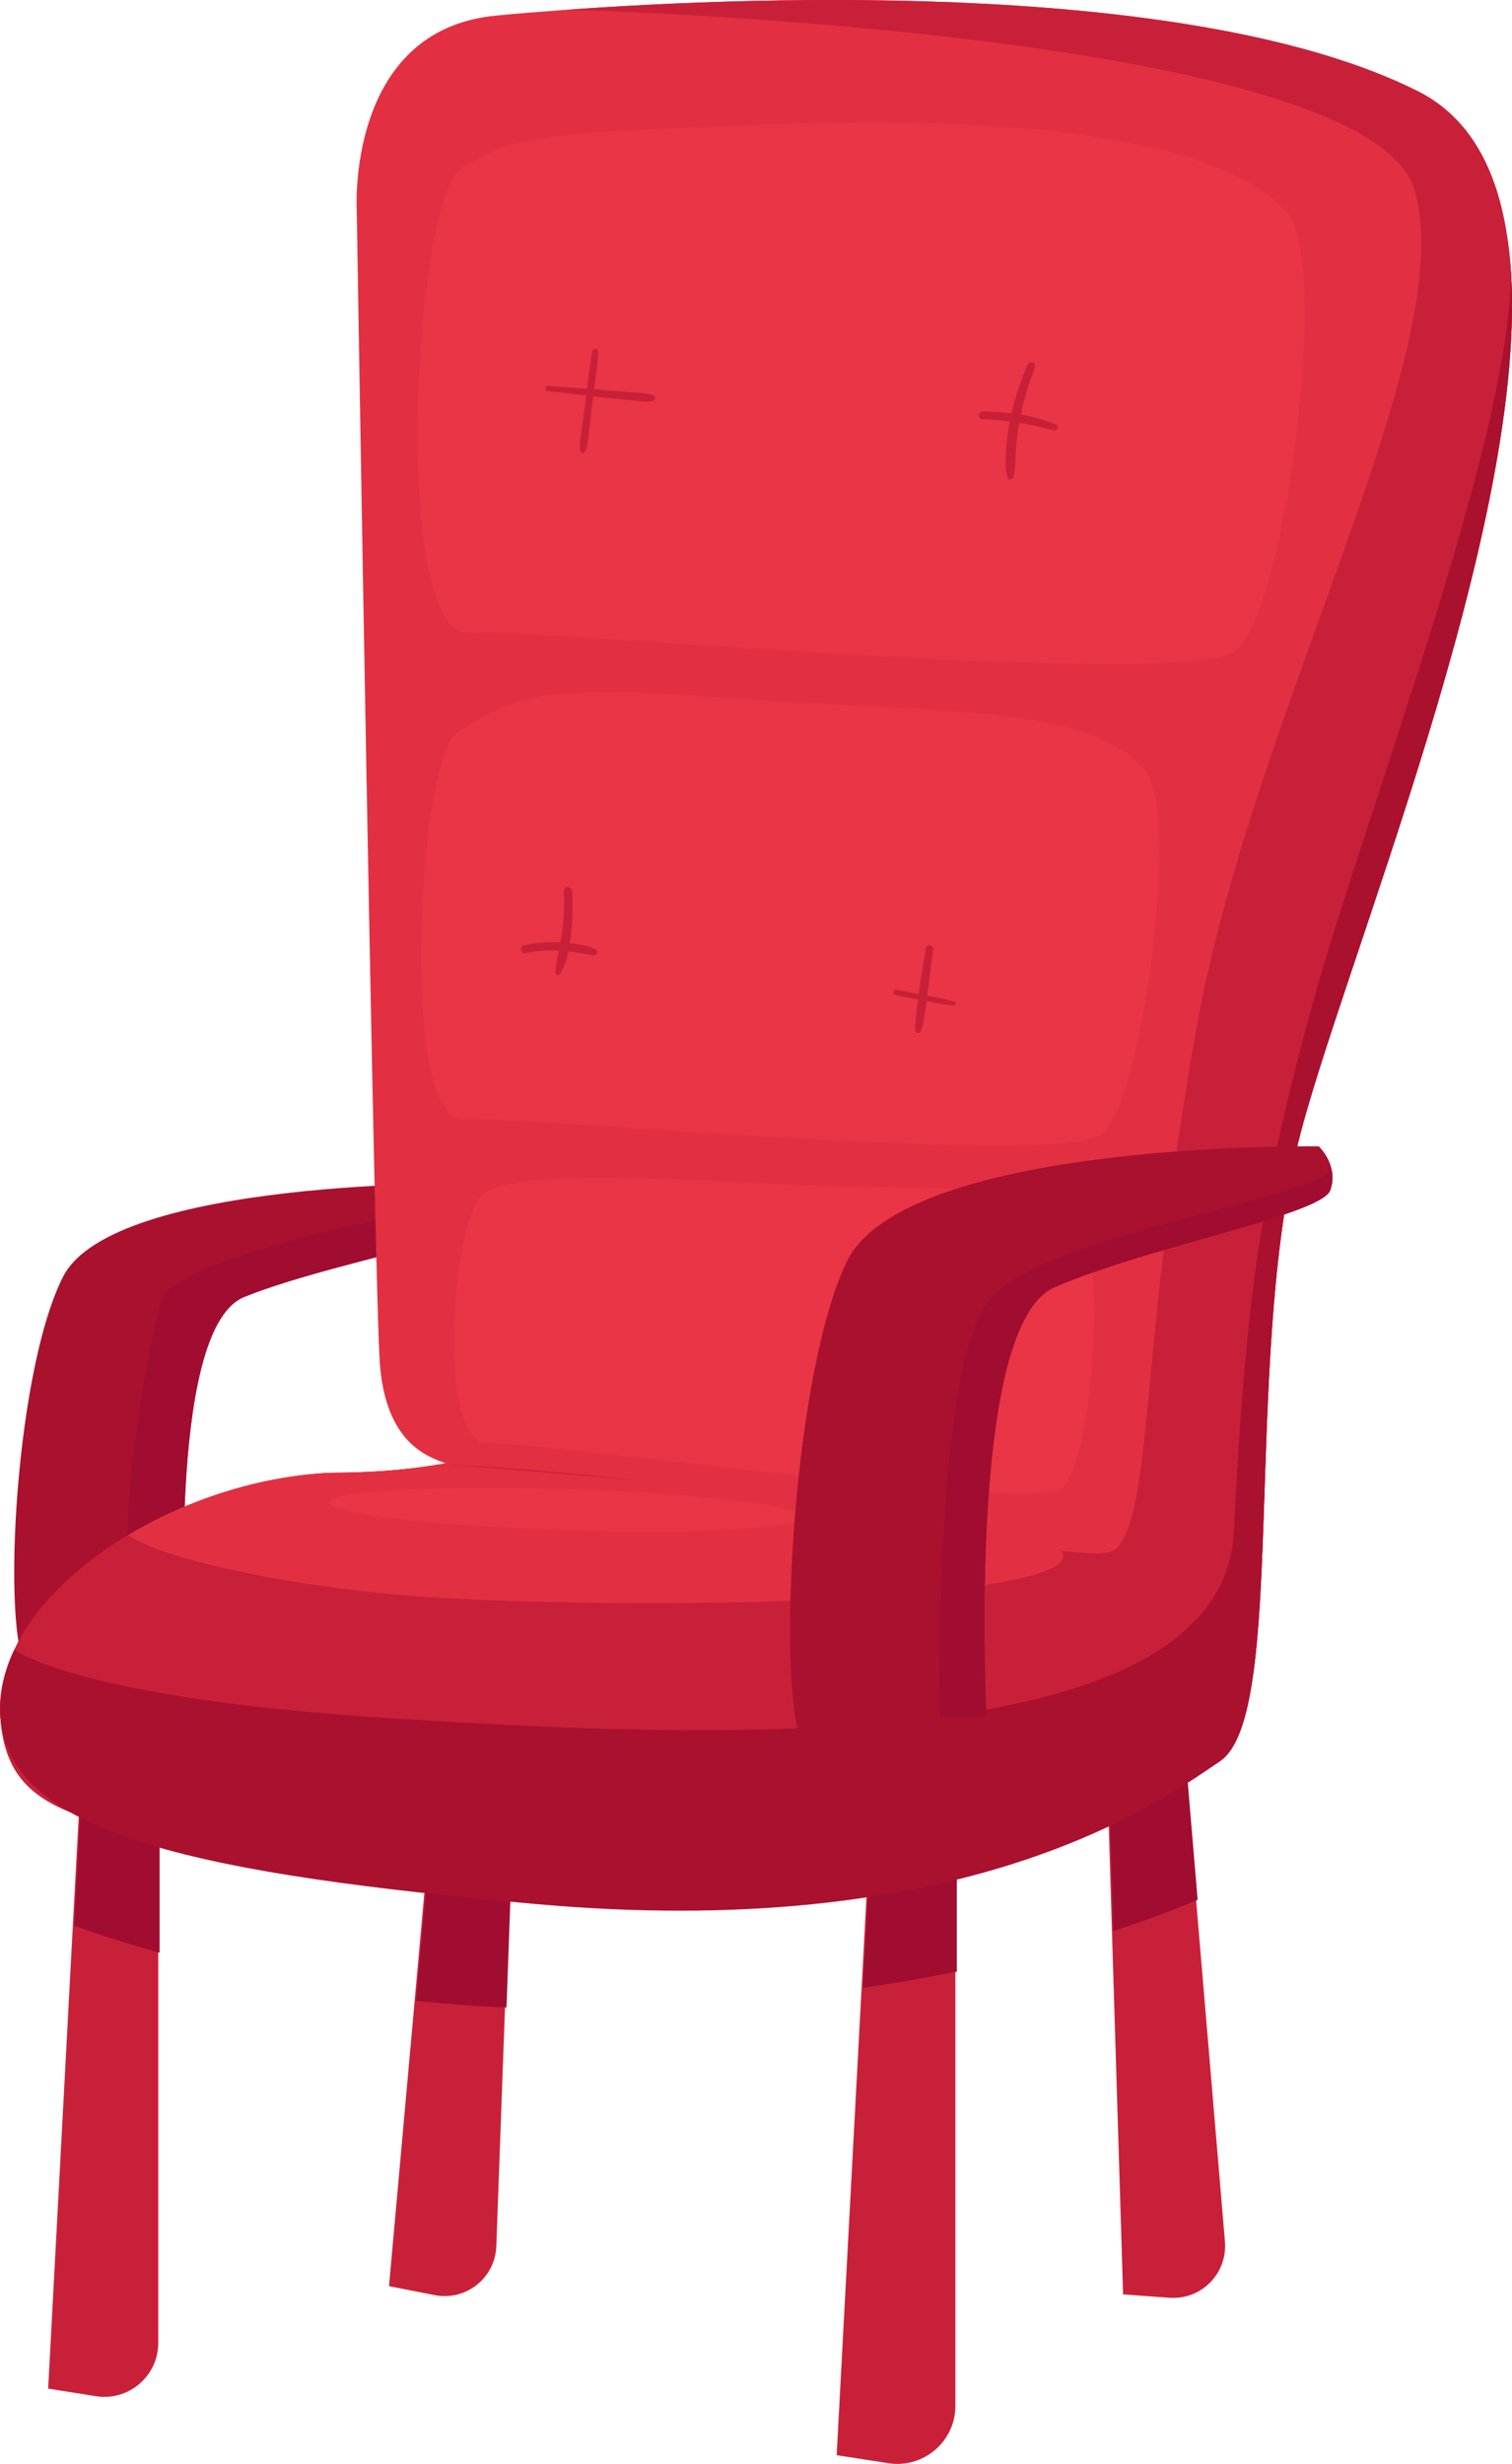 <svg width="147.23" height="239.8" viewBox="0 0 147.23 239.8" xmlns="http://www.w3.org/2000/svg" xmlns:xlink="http://www.w3.org/1999/xlink" xml:space="preserve" overflow="hidden"><defs></defs><g><g><path d="M15.41 174.35 15.41 228.02C15.41 231.25 12.53 233.71 9.34 233.21L4.69 232.47 7.1 187.29 7.8 174.35 15.41 174.35Z" fill="#C92039"/><path d="M93.03 176.3 93.03 234.15C93.03 237.62 89.92 240.27 86.49 239.73L81.47 238.95 83.89 193.6 84.82 176.3 93.03 176.3Z" fill="#C92039"/><path d="M113.88 223.63 109.36 223.3 108.28 188.08 107.65 167.39 114.94 166.78 116.48 185.04 119.28 218.17C119.53 221.27 116.98 223.85 113.88 223.63Z" fill="#C92039"/><path d="M50.2 167.06 49.18 195.23 48.33 218.6C48.22 221.71 45.36 223.97 42.32 223.37L37.88 222.5 40.39 194.58 42.89 166.79 50.2 167.06Z" fill="#C92039"/><path d="M7.93 174.49 15.54 174.49 15.54 190.05C12.43 189.19 9.65 188.29 7.23 187.43L7.93 174.49Z" fill="#A00D30"/><path d="M43.02 166.94 50.34 167.21 49.32 195.38C46.28 195.25 43.34 195.03 40.52 194.74L43.02 166.94Z" fill="#A00D30"/><path d="M84.96 176.16 93.17 176.16 93.17 191.89C90.32 192.45 87.28 193 84.03 193.46L84.96 176.16Z" fill="#A00D30"/><path d="M116.62 184.9C114.29 185.88 111.56 186.92 108.42 187.94L107.79 167.25 115.08 166.64 116.62 184.9Z" fill="#A00D30"/></g><g><path d="M47.15 118.61C46.9 119.3 44.93 120.04 42.13 120.85 36.95 122.38 28.92 124.14 23.77 126.22 16.59 129.13 17.85 156.95 18.13 162 18.16 162.51 18.19 162.78 18.19 162.78 18.19 162.78 5.91 164.5 2.96 162.78 0.02 161.07 1.25 133.81 6.15 124.24 11.06 114.67 46.17 115.16 46.17 115.16 46.17 115.16 47.89 116.66 47.15 118.61Z" fill="#AA112F"/><path d="M42.14 120.86C36.96 122.39 28.93 124.15 23.78 126.23 16.6 129.14 17.86 156.96 18.14 162.01 15.84 161.86 14.01 160.9 13.29 158.58 10.65 150.11 14.42 130.93 15.73 126.61 17.05 122.28 40.65 117.96 40.65 117.96L42.14 120.86Z" fill="#A00D30"/></g><path d="M126.32 111.56C121.08 133.29 125.31 166.86 118.83 171.38 112.33 175.89 94.27 184.92 52.8 181.81 11.32 178.72 0.88 178.77 0.04 167.18-0.13 164.96 0.37 162.74 1.38 160.59L1.4 160.55C5.69 151.54 19.23 143.94 32.2 143.34 37.59 143.34 41.26 142.79 42.7 142.53 43.14 142.45 43.37 142.4 43.37 142.4 41.51 141.75 37.56 140.33 36.99 132.72 36.43 125.11 34.74 20.63 34.74 20.63 34.74 20.63 33.61 2.93 48.28 1.52 50.04 1.35 52.31 1.16 55.01 0.96L55.08 0.96C74.85-0.48 116.68-1.8 138.01 8.85 143.15 11.42 145.82 16.53 146.78 23.19 146.8 23.33 146.82 23.48 146.85 23.61 146.85 23.67 146.86 23.73 146.87 23.79 146.94 24.29 146.99 24.78 147.04 25.29 147.05 25.36 147.06 25.43 147.06 25.51 149.21 50.81 130.32 94.95 126.32 111.56Z" fill="#E23042"/><path d="M126.32 111.56C121.08 133.29 125.31 166.86 118.83 171.38 112.33 175.89 94.27 184.92 52.8 181.81 11.32 178.72 0.88 178.77 0.04 167.18-0.13 164.96 0.37 162.74 1.38 160.59L1.4 160.55C3.41 156.34 7.43 152.43 12.5 149.4 18.25 145.96 25.3 143.66 32.2 143.34 37.59 143.34 41.26 142.79 42.7 142.53L42.77 142.53C42.96 142.54 43.15 142.54 43.33 142.55 43.35 142.55 43.39 142.55 43.42 142.56 49.6 142.8 55.73 143.36 61.63 144.07 79.6 146.26 95.38 149.93 103.35 150.92 106.26 151.28 108.12 151.28 108.68 150.73 112.34 147.04 110.93 130.73 116.57 99.72 122.22 68.72 142.25 33.95 137.73 18.49 133.27 3.24 57.73 0.96 55.08 0.96 74.85-0.48 116.68-1.8 138.01 8.85 143.15 11.42 145.82 16.53 146.78 23.19 146.8 23.33 146.82 23.48 146.85 23.61 146.85 23.67 146.86 23.73 146.87 23.79 146.94 24.29 146.99 24.78 147.04 25.29 147.05 25.36 147.06 25.43 147.06 25.51 149.21 50.81 130.32 94.95 126.32 111.56Z" fill="#C92039"/><path d="M126.32 111.56C121.08 133.29 125.31 166.86 118.83 171.38 112.33 175.89 93.47 189.03 52.05 185.3 20.45 182.45 0.88 178.78 0.04 167.18-0.13 164.96 0.37 162.74 1.38 160.59L1.4 160.55C1.4 160.55 7.28 165.24 37.37 167.18 67.47 169.12 119.02 171.62 120.14 149.11 121.27 126.61 122.77 115.69 128.04 96.88 133.09 78.81 147.91 40.41 147.06 25.51 149.21 50.81 130.32 94.95 126.32 111.56Z" fill="#AA112F"/><path d="M44.98 16.34C50.37 13.1 52.11 13.03 74.17 12.15 96.23 11.27 118.18 12.79 125.31 20.63 129.75 25.52 124.89 61.35 119.95 63.59 112.61 66.91 53.3 61.25 45.62 61.55 37.98 61.85 40.29 19.15 44.98 16.34Z" fill="#F33D49" opacity="0.4"/><path d="M44.58 71.29C49.07 68.6 50.55 66.41 68.87 67.8 91.16 69.49 105.49 68.33 111.43 74.86 115.13 78.93 111.08 108.75 106.97 110.61 100.87 113.37 51.51 108.66 45.11 108.92 38.76 109.17 40.68 73.64 44.58 71.29Z" fill="#F33D49" opacity="0.4"/><path d="M47.29 116.01C50.98 114.23 59.46 114.4 74.42 115.18 92.63 116.13 100.14 114.7 104.94 118.9 107.93 121.52 106.39 143.81 103.02 145.05 98.01 146.88 52.69 140.23 47.46 140.44 42.28 140.64 44.09 117.56 47.29 116.01Z" fill="#F33D49" opacity="0.4"/><g><path d="M63.65 38.5C62.91 38.21 61.97 38.23 61.18 38.16 60.3 38.08 59.41 38.01 58.53 37.94 58.31 37.92 58.08 37.91 57.86 37.89 58.01 36.7 58.16 35.51 58.27 34.31 58.3 33.92 57.73 33.82 57.66 34.22 57.47 35.42 57.32 36.63 57.16 37.84 55.9 37.75 54.64 37.65 53.38 37.56 53.05 37.54 53 38.03 53.33 38.07 54.58 38.21 55.83 38.35 57.08 38.48 57.06 38.64 57.04 38.8 57.02 38.97 56.92 39.76 56.82 40.54 56.71 41.33 56.61 42.14 56.38 43.07 56.51 43.88 56.55 44.12 56.88 44.17 56.98 43.94 57.28 43.26 57.3 42.4 57.39 41.67 57.48 40.89 57.58 40.11 57.67 39.33 57.7 39.08 57.73 38.82 57.77 38.57 58.03 38.6 58.29 38.63 58.55 38.66 59.39 38.75 60.22 38.83 61.06 38.91 61.85 38.99 62.8 39.18 63.58 39.03 63.83 38.98 63.88 38.59 63.65 38.5Z" fill="#C92039"/><path d="M102.87 41.35C102.3 41.07 101.7 40.91 101.09 40.73 100.53 40.57 99.98 40.44 99.41 40.35 99.73 38.79 100.19 37.26 100.77 35.78 100.95 35.33 100.27 35.04 100.07 35.49 99.39 37.02 98.86 38.6 98.5 40.23 97.58 40.12 96.66 40.04 95.73 40.04 95.24 40.04 95.14 40.79 95.64 40.8 96.54 40.82 97.44 40.9 98.33 41.02 98.17 41.88 98.05 42.75 97.98 43.62 97.9 44.54 97.83 45.58 98.11 46.47 98.2 46.77 98.61 46.7 98.68 46.43 98.9 45.6 98.86 44.68 98.92 43.82 98.98 42.98 99.07 42.14 99.21 41.31 99.22 41.26 99.23 41.2 99.24 41.15 99.83 41.25 100.43 41.36 101.01 41.49 101.56 41.61 102.1 41.78 102.65 41.88 102.97 41.93 103.17 41.5 102.87 41.35Z" fill="#C92039"/><path d="M57.99 92.38C57.22 92.04 56.35 91.88 55.49 91.79 55.54 91.46 55.58 91.14 55.61 90.82 55.76 89.47 55.8 88.11 55.7 86.75 55.67 86.24 54.87 86.19 54.9 86.71 54.96 88.03 54.92 89.36 54.74 90.67 54.69 91.02 54.63 91.37 54.56 91.72 54.55 91.72 54.54 91.72 54.53 91.72 53.36 91.67 52.19 91.76 51.04 91.99 50.56 92.08 50.66 92.84 51.15 92.75 52.22 92.55 53.31 92.47 54.4 92.51 54.25 93.24 54.11 93.96 54.09 94.69 54.09 94.89 54.4 94.98 54.51 94.82 54.94 94.16 55.18 93.38 55.34 92.59 56.17 92.69 56.99 92.86 57.82 92.98 58.18 93.02 58.31 92.52 57.99 92.38Z" fill="#C92039"/><path d="M92.94 97.48C92.08 97.21 91.18 97.06 90.29 96.9 90.31 96.73 90.34 96.57 90.36 96.4 90.54 95.08 90.7 93.75 90.86 92.42 90.91 91.96 90.21 91.82 90.14 92.29 89.93 93.57 89.73 94.85 89.54 96.14 89.51 96.34 89.48 96.54 89.46 96.74 88.72 96.6 87.98 96.47 87.25 96.33 86.92 96.27 86.89 96.78 87.21 96.85 87.94 96.99 88.66 97.13 89.39 97.27 89.36 97.51 89.32 97.76 89.29 98 89.25 98.32 89.22 98.64 89.2 98.97 89.18 99.4 89.08 99.83 89.13 100.26 89.17 100.58 89.55 100.64 89.67 100.34 89.92 99.74 89.99 98.99 90.1 98.35 90.15 98.05 90.19 97.74 90.23 97.44 91.1 97.61 91.99 97.8 92.88 97.87 93.08 97.88 93.15 97.55 92.94 97.48Z" fill="#C92039"/></g><path d="M44.2 155.58C30.67 154.94 16.13 151.98 12.48 149.4 18.23 145.96 25.28 143.66 32.18 143.34 37.57 143.34 41.24 142.79 42.68 142.53L42.75 142.53C42.85 142.53 43.04 142.54 43.31 142.55 43.33 142.55 43.37 142.55 43.4 142.56 45.65 142.68 52.89 143.25 61.61 144.07 78.68 145.71 101.43 148.38 103.33 150.92 106.4 155.02 73.61 156.97 44.2 155.58Z" fill="#E23042"/><path d="M78.19 147.66C78.15 148.76 67.8 149.32 55.05 148.92 42.31 148.51 32 147.29 32.04 146.2 32.08 145.11 42.43 144.54 55.18 144.94 67.92 145.34 78.23 146.56 78.19 147.66Z" fill="#F33D49" opacity="0.4"/><path d="M129.54 115.83C128.69 118.26 111.76 121.32 102.67 125.29 95.23 128.53 95.65 156.84 96.05 167.05 96.15 169.33 96.24 170.71 96.24 170.71 96.24 170.71 82.14 172.85 78.75 170.71 75.37 168.58 76.77 134.74 82.42 122.85 88.07 110.97 128.42 111.57 128.42 111.57 128.42 111.57 129.45 112.53 129.7 113.97 129.8 114.51 129.77 115.15 129.54 115.83Z" fill="#AA112F"/><path d="M129.54 115.83C128.69 118.26 111.76 121.32 102.67 125.29 95.23 128.53 95.65 156.84 96.05 167.05L91.54 167.05C91.54 167.05 90.78 133 96.42 126.43 101.58 120.41 125.58 117.1 129.68 113.96 129.8 114.51 129.77 115.15 129.54 115.83Z" fill="#A00D30"/></g></svg>